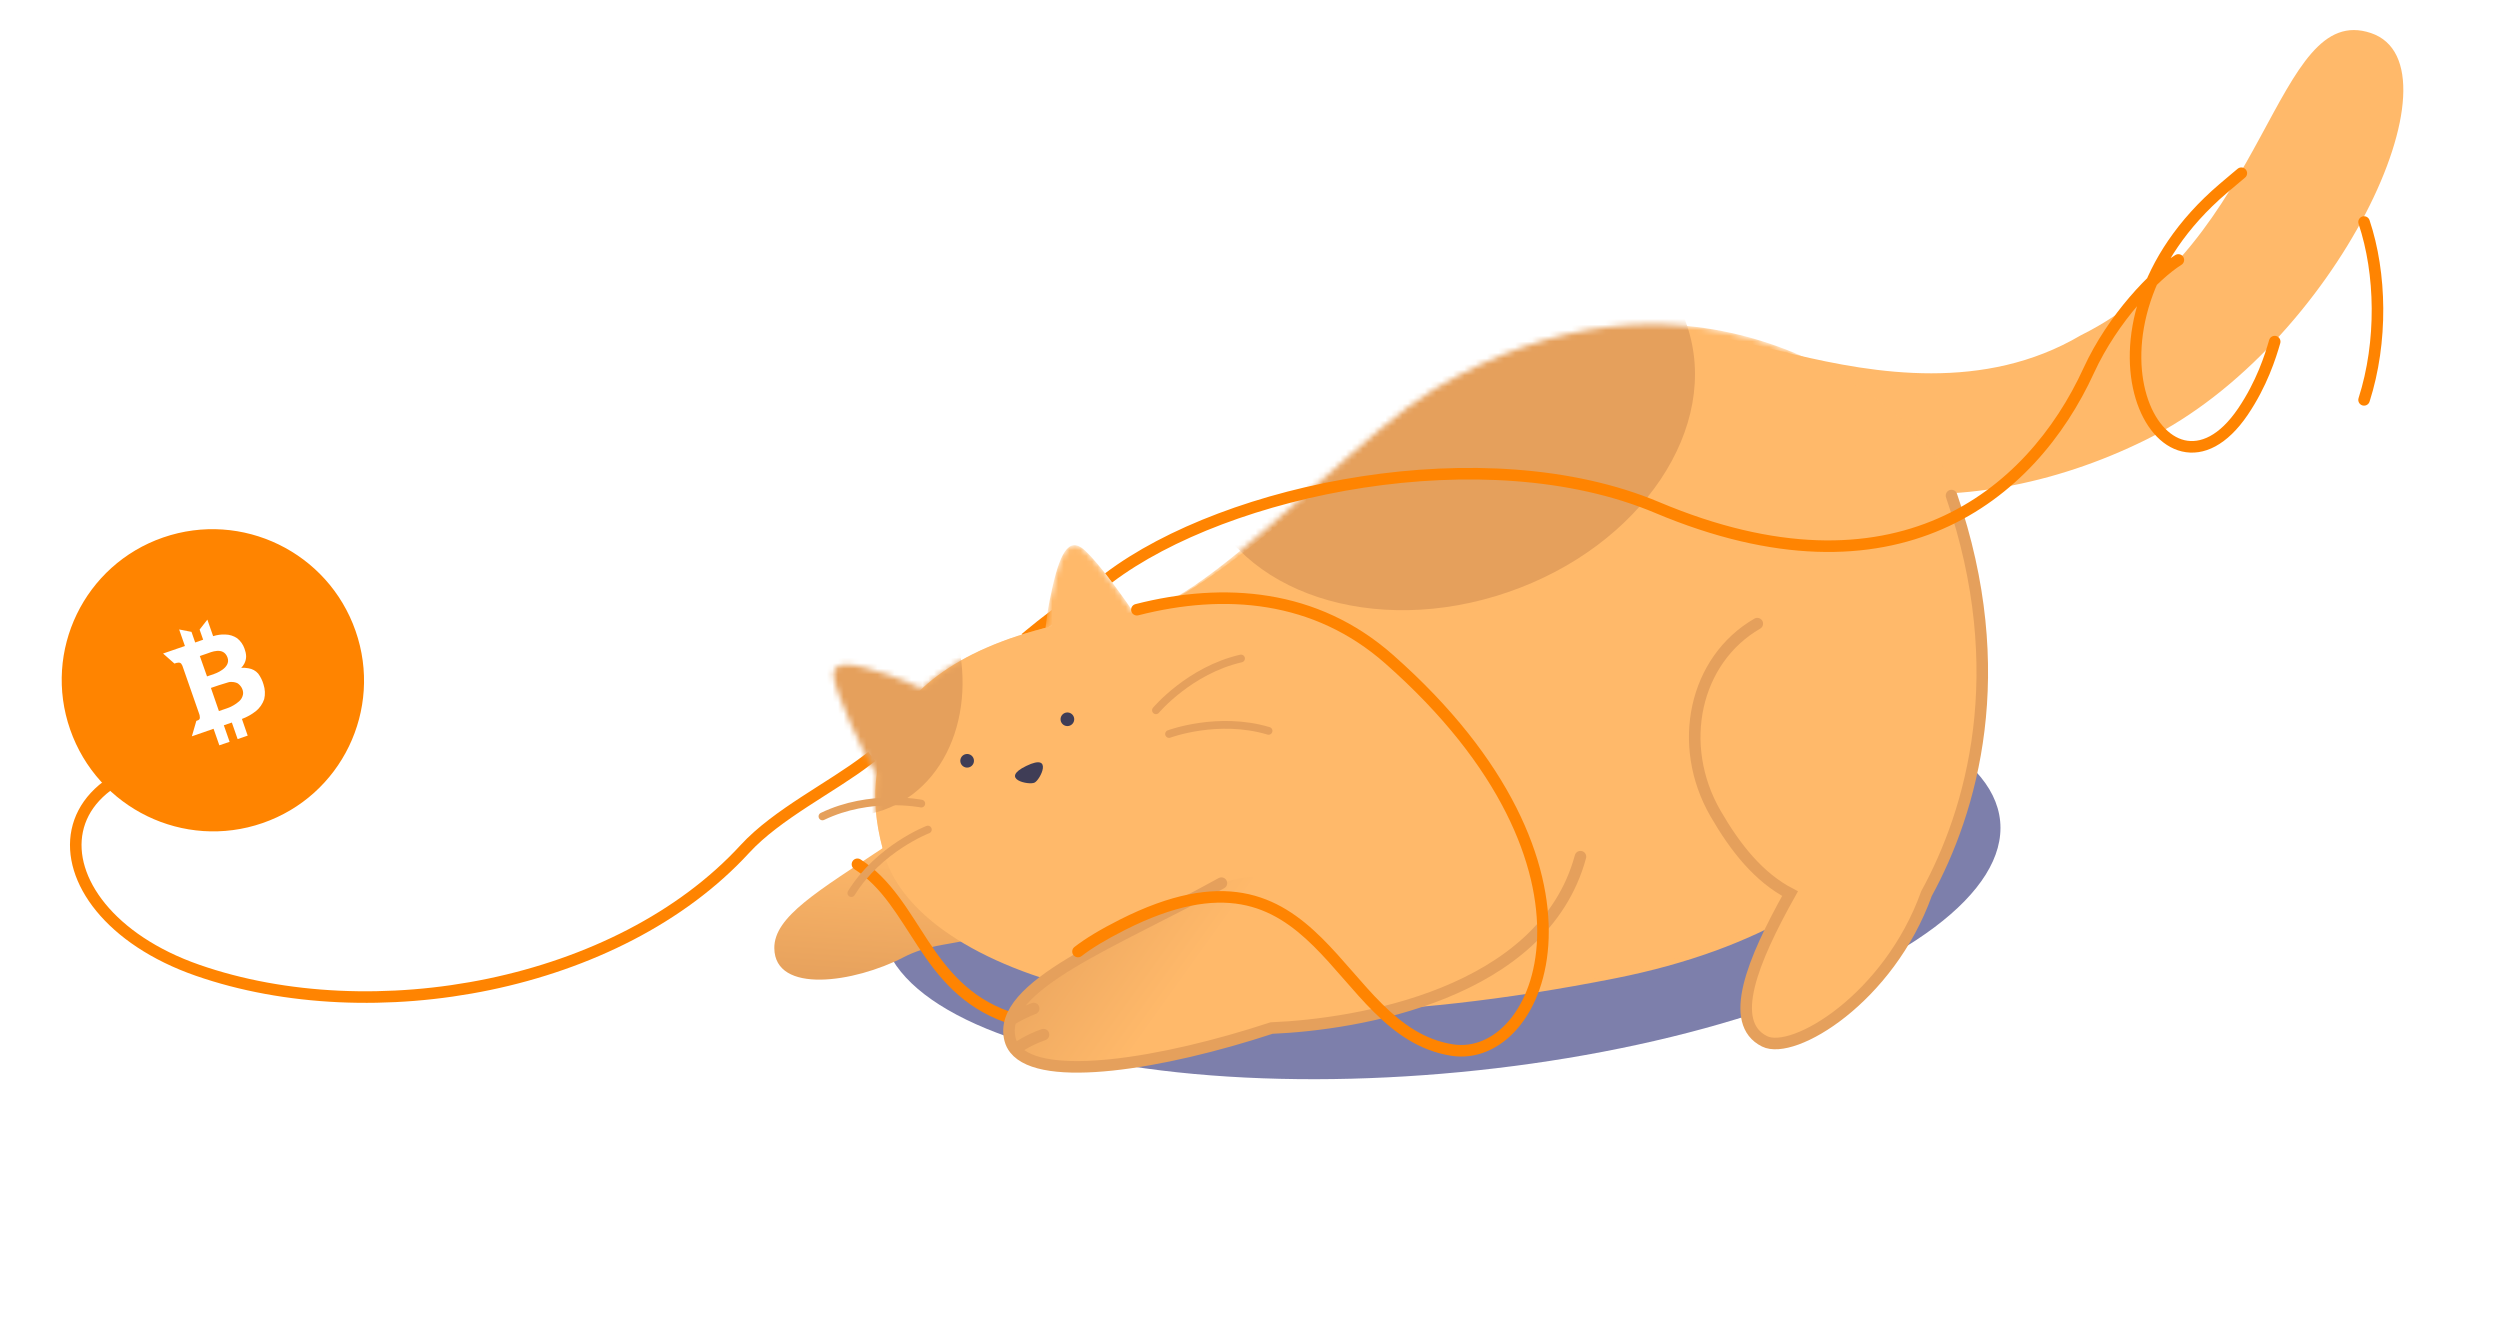 <svg width="443" height="234" viewBox="0 0 443 234" fill="none" xmlns="http://www.w3.org/2000/svg">
<path d="M298.932 66.015C310.431 89.18 346.883 94.492 380.35 77.879C413.818 61.266 437.233 11.612 420.127 5.855C403.022 0.098 402.147 42.825 368.68 59.438C334.545 79.545 290.836 46.131 298.932 66.015Z" fill="#FFB96A"/>
<g opacity="0.6" filter="url(#filter0_f_1_7237)">
<ellipse cx="255.337" cy="154.979" rx="99.54" ry="35.16" transform="rotate(-5.452 255.337 154.979)" fill="#262973"/>
</g>
<path d="M156.721 150.082C144.976 157.908 137.157 162.426 137.208 168.012C137.283 176.191 151.341 174.178 160.144 169.61C168.11 165.476 174.754 169.176 180.311 159.549C181.311 157.817 181.108 154.867 180.311 151.309C176.553 148.697 170.348 143.344 156.721 150.082Z" fill="url(#paint0_linear_1_7237)"/>
<path d="M153.672 134.67C147.391 139.504 137.682 144.243 132 150.43C109.5 174.93 66 182.733 35 171.93C4 161.127 4.5 129.17 48.999 134.67" stroke="#FF8401" stroke-width="2.048" stroke-linecap="square"/>
<path d="M181.814 111.7L181.026 112.354L182.334 113.929L183.122 113.275L181.814 111.7ZM187.07 110.144L187.886 109.525L186.649 107.893L185.833 108.512L187.07 110.144ZM183.122 113.275C184.404 112.211 185.721 111.166 187.07 110.144L185.833 108.512C184.46 109.553 183.119 110.616 181.814 111.7L183.122 113.275Z" fill="#FF8401"/>
<path fill-rule="evenodd" clip-rule="evenodd" d="M156.876 151.961C162.984 171.439 206.798 189.139 286.27 173.346C337.618 163.142 350.311 130.758 350.193 109.003C349.119 97.297 346.859 87.786 342.715 82.564C332.809 70.082 297.863 45.069 254.087 71.278C248.814 74.435 241.689 80.377 234.228 86.599C222.069 96.739 209.019 107.622 201.645 108.403C156.512 113.186 151.39 134.47 156.876 151.961Z" fill="#FFB96A"/>
<mask id="mask0_1_7237" style="mask-type:alpha" maskUnits="userSpaceOnUse" x="147" y="57" width="204" height="122">
<path fill-rule="evenodd" clip-rule="evenodd" d="M147.712 119.715C147.545 116.925 151.075 117.413 157.364 119.556C159.621 120.324 161.668 121.214 163.366 122.038C168.098 117.614 175.153 113.852 185.259 111.252C185.427 109.727 185.665 108.079 186.002 106.375C187.456 99.016 188.973 95.289 191.61 97.029C193.371 98.191 197.607 103.714 200.852 108.492C201.117 108.462 201.382 108.433 201.65 108.405C208.828 107.644 221.385 96.475 233.262 85.909L233.262 85.909C241.073 78.961 248.591 72.274 254.092 68.981C297.867 42.771 332.814 67.784 342.719 80.266C346.864 85.488 349.123 94.999 350.198 106.705C350.316 128.46 334.004 164.292 282.442 173.348C207.125 186.576 162.989 171.441 156.88 151.963C155.393 147.222 154.686 142.203 155.343 137.309C153.081 133.847 147.88 122.502 147.712 119.715Z" fill="#F9B466"/>
</mask>
<g mask="url(#mask0_1_7237)">
<path fill-rule="evenodd" clip-rule="evenodd" d="M147.713 119.715C147.545 116.925 151.075 117.413 157.365 119.556C159.621 120.325 161.668 121.214 163.366 122.039C168.098 117.614 175.154 113.852 185.26 111.253C185.427 109.727 185.666 108.079 186.003 106.375C187.457 99.016 188.973 95.29 191.61 97.03C193.372 98.192 197.607 103.714 200.853 108.492C201.117 108.463 201.383 108.434 201.65 108.405C208.829 107.645 221.385 96.475 233.263 85.91L233.263 85.91C241.074 78.962 248.591 72.275 254.092 68.981C297.868 42.771 332.815 67.784 342.72 80.266C346.864 85.489 349.124 95 350.198 106.706C350.316 128.46 334.005 164.292 282.442 173.348C207.126 186.577 162.989 171.442 156.881 151.963C155.394 147.223 154.686 142.203 155.344 137.309C153.082 133.848 147.88 122.502 147.713 119.715Z" fill="#FFB96A"/>
<ellipse cx="146.415" cy="116.803" rx="23.231" ry="28.6" transform="rotate(-23.282 146.415 116.803)" fill="#E5A05C"/>
<ellipse cx="255.987" cy="72.331" rx="34.48" ry="45.38" transform="rotate(-108.965 255.987 72.331)" fill="#E5A05C"/>
</g>
<path d="M152.495 152.29C152.019 151.984 151.386 152.121 151.08 152.596C150.774 153.072 150.911 153.705 151.386 154.011L152.495 152.29ZM178.844 179.246C171.748 176.714 167.867 171.86 164.418 166.646C161.013 161.5 157.935 155.793 152.495 152.29L151.386 154.011C156.363 157.216 159.148 162.393 162.71 167.776C166.228 173.093 170.418 178.414 178.156 181.174L178.844 179.246Z" fill="#FF8401"/>
<path d="M207.155 130.064C207.155 130.064 215.812 126.825 224.789 129.508" stroke="#E5A05C" stroke-width="1.376" stroke-miterlimit="10" stroke-linecap="round"/>
<path d="M204.834 125.858C204.834 125.858 210.765 118.783 219.91 116.685" stroke="#E5A05C" stroke-width="1.376" stroke-miterlimit="10" stroke-linecap="round"/>
<path d="M164.415 147C164.415 147 155.785 150.308 150.856 158.256" stroke="#E5A05C" stroke-width="1.376" stroke-miterlimit="10" stroke-linecap="round"/>
<path d="M163.25 142.397C163.25 142.397 154.184 140.589 145.738 144.668" stroke="#E5A05C" stroke-width="1.376" stroke-miterlimit="10" stroke-linecap="round"/>
<path d="M183.316 138.683C182.317 139.173 177.027 138.048 181.874 135.715C186.733 133.365 184.321 138.22 183.316 138.683Z" fill="#3F3D56"/>
<path d="M189.316 128.65C189.978 128.554 190.436 127.941 190.34 127.281C190.243 126.621 189.629 126.164 188.967 126.26C188.305 126.356 187.847 126.969 187.943 127.629C188.04 128.289 188.654 128.746 189.316 128.65Z" fill="#3F3D56"/>
<path d="M311.394 110.51C300.283 116.925 296.968 131.984 303.99 144.146C307.51 150.243 311.652 155.462 317.197 158.35C310.503 170.318 306.08 181.224 312.677 184.523C317.774 187.072 334.706 176.935 341.373 158.35C351.84 139.24 356.743 116.04 345.48 88.853C342.955 82.76 321.338 98.901 311.394 110.51Z" fill="#FFB96A"/>
<path d="M311.393 110.51C300.282 116.925 296.967 131.985 303.989 144.147C307.509 150.244 311.651 155.462 317.196 158.35C310.501 170.319 306.078 181.224 312.675 184.523C317.773 187.072 334.705 176.935 341.372 158.35C349.399 143.695 356.581 119.118 345.806 87.814" stroke="#E5A05C" stroke-width="2.048" stroke-linecap="round"/>
<path d="M171.551 136.007C172.213 135.911 172.671 135.298 172.575 134.638C172.478 133.978 171.863 133.521 171.202 133.618C170.54 133.714 170.082 134.327 170.178 134.987C170.275 135.647 170.889 136.104 171.551 136.007Z" fill="#3F3D56"/>
<path d="M216.434 156.499C227.432 153.024 222.871 158.661 225.015 166.881C242.765 158.312 277.306 145.15 273.472 161.057C269.639 176.965 239.768 181.764 225.311 182.175C204.232 189.098 181.137 192.441 178.992 184.221C176.495 174.647 197.747 166.862 216.434 156.499Z" fill="url(#paint1_linear_1_7237)"/>
<path d="M216.433 156.496C197.747 166.86 176.494 174.644 178.992 184.218C179.152 184.834 179.431 185.386 179.818 185.875M179.818 185.875C184.587 191.917 205.811 188.577 225.311 182.172C240.395 181.545 273.435 176.243 280.058 151.802M179.818 185.875C180.767 185.402 181.96 184.393 184.912 183.336M179.107 180.734C180.137 180.04 182.155 179.081 183.168 178.71" stroke="#E5A05C" stroke-width="2.048" stroke-linecap="round"/>
<path d="M246.156 116.809L246.833 116.042L246.156 116.809ZM257.254 186.061L257.417 185.051L257.254 186.061ZM198.918 163.857L199.379 164.771L198.918 163.857ZM293.666 89.939L293.269 90.882L293.666 89.939ZM370.118 65.674L369.188 65.247L370.118 65.674ZM397.454 72.934L396.606 72.36L397.454 72.934ZM393.96 33.395L394.624 34.173L393.96 33.395ZM417.937 70.546C417.764 71.084 418.061 71.66 418.6 71.833C419.138 72.005 419.714 71.708 419.887 71.17L417.937 70.546ZM201.203 107.05C200.655 107.19 200.324 107.747 200.464 108.295C200.604 108.843 201.162 109.174 201.709 109.034L201.203 107.05ZM190.393 167.805C189.946 168.152 189.865 168.795 190.211 169.241C190.558 169.688 191.201 169.769 191.647 169.423L190.393 167.805ZM386.545 46.931C387.025 46.633 387.173 46.002 386.875 45.522C386.577 45.041 385.946 44.894 385.465 45.192L386.545 46.931ZM404.061 60.817C404.217 60.273 403.902 59.706 403.359 59.551C402.815 59.395 402.248 59.709 402.093 60.253L404.061 60.817ZM397.818 31.481C398.252 31.119 398.31 30.473 397.948 30.039C397.585 29.605 396.94 29.547 396.506 29.909L397.818 31.481ZM419.882 39.016C419.703 38.48 419.122 38.191 418.586 38.371C418.05 38.551 417.761 39.131 417.941 39.667L419.882 39.016ZM245.478 117.577C266.201 135.861 272.797 153.55 272.376 166.191C272.166 172.523 270.201 177.57 267.403 180.853C264.611 184.129 261.02 185.632 257.417 185.051L257.091 187.072C261.535 187.789 265.801 185.889 268.961 182.181C272.116 178.48 274.2 172.96 274.423 166.259C274.869 152.837 267.868 134.602 246.833 116.042L245.478 117.577ZM257.417 185.051C252.403 184.242 248.514 181.468 244.902 177.888C243.094 176.095 241.378 174.123 239.626 172.112C237.883 170.112 236.104 168.072 234.206 166.198C230.403 162.444 226.04 159.269 220.27 158.247C214.502 157.225 207.497 158.384 198.457 162.943L199.379 164.771C208.176 160.335 214.722 159.344 219.913 160.263C225.102 161.182 229.104 164.039 232.767 167.655C234.602 169.466 236.331 171.447 238.082 173.457C239.825 175.457 241.59 177.487 243.461 179.342C247.207 183.057 251.469 186.165 257.091 187.072L257.417 185.051ZM293.269 90.882C314.492 99.818 331.349 99.367 344.24 93.736C357.109 88.114 365.867 77.399 371.049 66.1L369.188 65.247C364.155 76.22 355.711 86.49 343.42 91.859C331.152 97.219 314.89 97.764 294.063 88.995L293.269 90.882ZM396.606 72.36C393.229 77.348 389.797 78.638 387.104 78.005C384.323 77.351 381.748 74.531 380.395 70.048C377.716 61.17 380.153 46.534 394.624 34.173L393.295 32.616C378.29 45.432 375.49 60.883 378.435 70.639C379.894 75.473 382.847 79.107 386.636 79.998C390.513 80.91 394.694 78.837 398.301 73.508L396.606 72.36ZM201.709 109.034C217.002 105.126 232.774 106.367 245.478 117.577L246.833 116.042C233.462 104.244 216.916 103.035 201.203 107.05L201.709 109.034ZM198.457 162.943C194.938 164.718 192.297 166.328 190.393 167.805L191.647 169.423C193.41 168.056 195.925 166.513 199.379 164.771L198.457 162.943ZM371.049 66.1C373.148 61.523 376.044 57.332 378.921 53.972C381.808 50.601 384.628 48.122 386.545 46.931L385.465 45.192C383.306 46.532 380.33 49.178 377.366 52.64C374.392 56.113 371.382 60.463 369.188 65.247L371.049 66.1ZM402.093 60.253C401.339 62.885 399.834 67.59 396.606 72.36L398.301 73.508C401.709 68.474 403.285 63.528 404.061 60.817L402.093 60.253ZM394.624 34.173C395.303 33.593 396.101 32.921 396.73 32.392C397.045 32.128 397.317 31.9 397.51 31.738C397.607 31.657 397.684 31.593 397.737 31.549C397.763 31.527 397.783 31.51 397.797 31.498C397.804 31.493 397.809 31.488 397.813 31.485C397.814 31.484 397.816 31.483 397.817 31.482C397.817 31.482 397.817 31.482 397.817 31.481C397.818 31.481 397.818 31.481 397.818 31.481C397.818 31.481 397.818 31.481 397.818 31.481C397.818 31.481 397.818 31.481 397.162 30.695C396.506 29.909 396.506 29.909 396.506 29.909C396.506 29.909 396.506 29.909 396.506 29.909C396.506 29.909 396.506 29.909 396.505 29.909C396.505 29.91 396.505 29.91 396.504 29.91C396.503 29.911 396.502 29.912 396.5 29.914C396.497 29.917 396.491 29.921 396.485 29.927C396.471 29.938 396.45 29.956 396.424 29.978C396.37 30.022 396.293 30.087 396.196 30.168C396.002 30.33 395.729 30.559 395.413 30.824C394.783 31.354 393.979 32.031 393.295 32.616L394.624 34.173ZM197.07 103.218C207.379 95.421 223.884 89.142 241.645 86.421C259.402 83.701 278.257 84.562 293.269 90.882L294.063 88.995C278.588 82.48 259.321 81.642 241.335 84.397C223.353 87.152 206.495 93.522 195.834 101.585L197.07 103.218ZM417.941 39.667C420.913 48.534 421.175 60.429 417.937 70.546L419.887 71.17C423.257 60.641 422.993 48.298 419.882 39.016L417.941 39.667Z" fill="#FF8401"/>
<path d="M46.534 145.845C60.495 141.021 67.884 125.767 63.006 111.798C58.128 97.829 42.871 90.418 28.91 95.241C14.948 100.065 7.559 115.319 12.438 129.288C17.316 143.257 32.584 150.682 46.534 145.845Z" fill="#FF8400"/>
<path d="M45.752 119.362C45.304 118.843 44.695 118.525 44.026 118.419C43.611 118.338 43.165 118.306 42.737 118.352C42.952 118.13 43.144 117.881 43.288 117.602C43.496 117.201 43.618 116.752 43.614 116.291C43.598 115.816 43.489 115.37 43.328 114.944C43.081 114.216 42.621 113.567 42.027 113.098C41.403 112.676 40.682 112.449 39.926 112.436C39.199 112.401 38.47 112.506 37.767 112.728L36.744 109.797L35.371 111.563L35.997 113.354L34.587 113.851L33.932 111.967L31.743 111.54L32.766 114.471L28.897 115.805L30.91 117.584C31.166 117.469 31.453 117.421 31.723 117.41C31.876 117.426 31.997 117.49 32.103 117.59C32.271 117.824 32.386 118.079 32.46 118.368L35.231 126.314C35.346 126.569 35.419 126.858 35.416 127.139C35.389 127.277 35.416 127.395 35.29 127.497C35.175 127.613 35.164 127.599 34.791 127.741L33.999 130.475L37.843 129.139L38.866 132.07L40.686 131.449L39.663 128.518L41.085 128.035L42.108 130.967L43.889 130.355L42.869 127.398C43.762 127.067 44.592 126.601 45.345 126.012C46.03 125.455 46.542 124.714 46.818 123.885C47.022 123.022 46.971 122.134 46.698 121.288C46.499 120.59 46.18 119.943 45.752 119.362ZM35.428 116.303L35.408 116.25L36.644 115.825C37.335 115.589 39.572 114.537 40.309 116.493C41.035 118.434 37.919 119.435 37.919 119.435L36.682 119.86L36.633 119.714L35.428 116.303ZM37.373 121.9L38.795 121.418C39.087 121.32 40.093 121.013 40.45 120.908C40.596 120.859 40.765 120.838 40.906 120.839C40.957 120.845 41.022 120.838 41.072 120.844C41.329 120.844 41.569 120.881 41.792 120.955C41.942 120.996 42.089 121.062 42.209 121.151C42.399 121.298 42.573 121.482 42.718 121.689C42.819 121.84 42.893 121.988 42.954 122.148C43.075 122.468 43.118 122.805 43.048 123.117C42.951 123.568 42.718 123.966 42.379 124.265C41.745 124.827 41.01 125.239 40.212 125.516L38.791 125.998L37.373 121.9Z" fill="white"/>
<defs>
<filter id="filter0_f_1_7237" x="130.189" y="92.714" width="250.294" height="124.531" filterUnits="userSpaceOnUse" color-interpolation-filters="sRGB">
<feFlood flood-opacity="0" result="BackgroundImageFix"/>
<feBlend mode="normal" in="SourceGraphic" in2="BackgroundImageFix" result="shape"/>
<feGaussianBlur stdDeviation="13" result="effect1_foregroundBlur_1_7237"/>
</filter>
<linearGradient id="paint0_linear_1_7237" x1="108.077" y1="184.15" x2="111.528" y2="132.107" gradientUnits="userSpaceOnUse">
<stop offset="0.266" stop-color="#E7A25D"/>
<stop offset="0.729" stop-color="#FFB96A"/>
</linearGradient>
<linearGradient id="paint1_linear_1_7237" x1="146.639" y1="202.229" x2="196.074" y2="237.598" gradientUnits="userSpaceOnUse">
<stop offset="0.068" stop-color="#E7A25D"/>
<stop offset="0.573" stop-color="#FFB96A"/>
</linearGradient>
</defs>
</svg>
